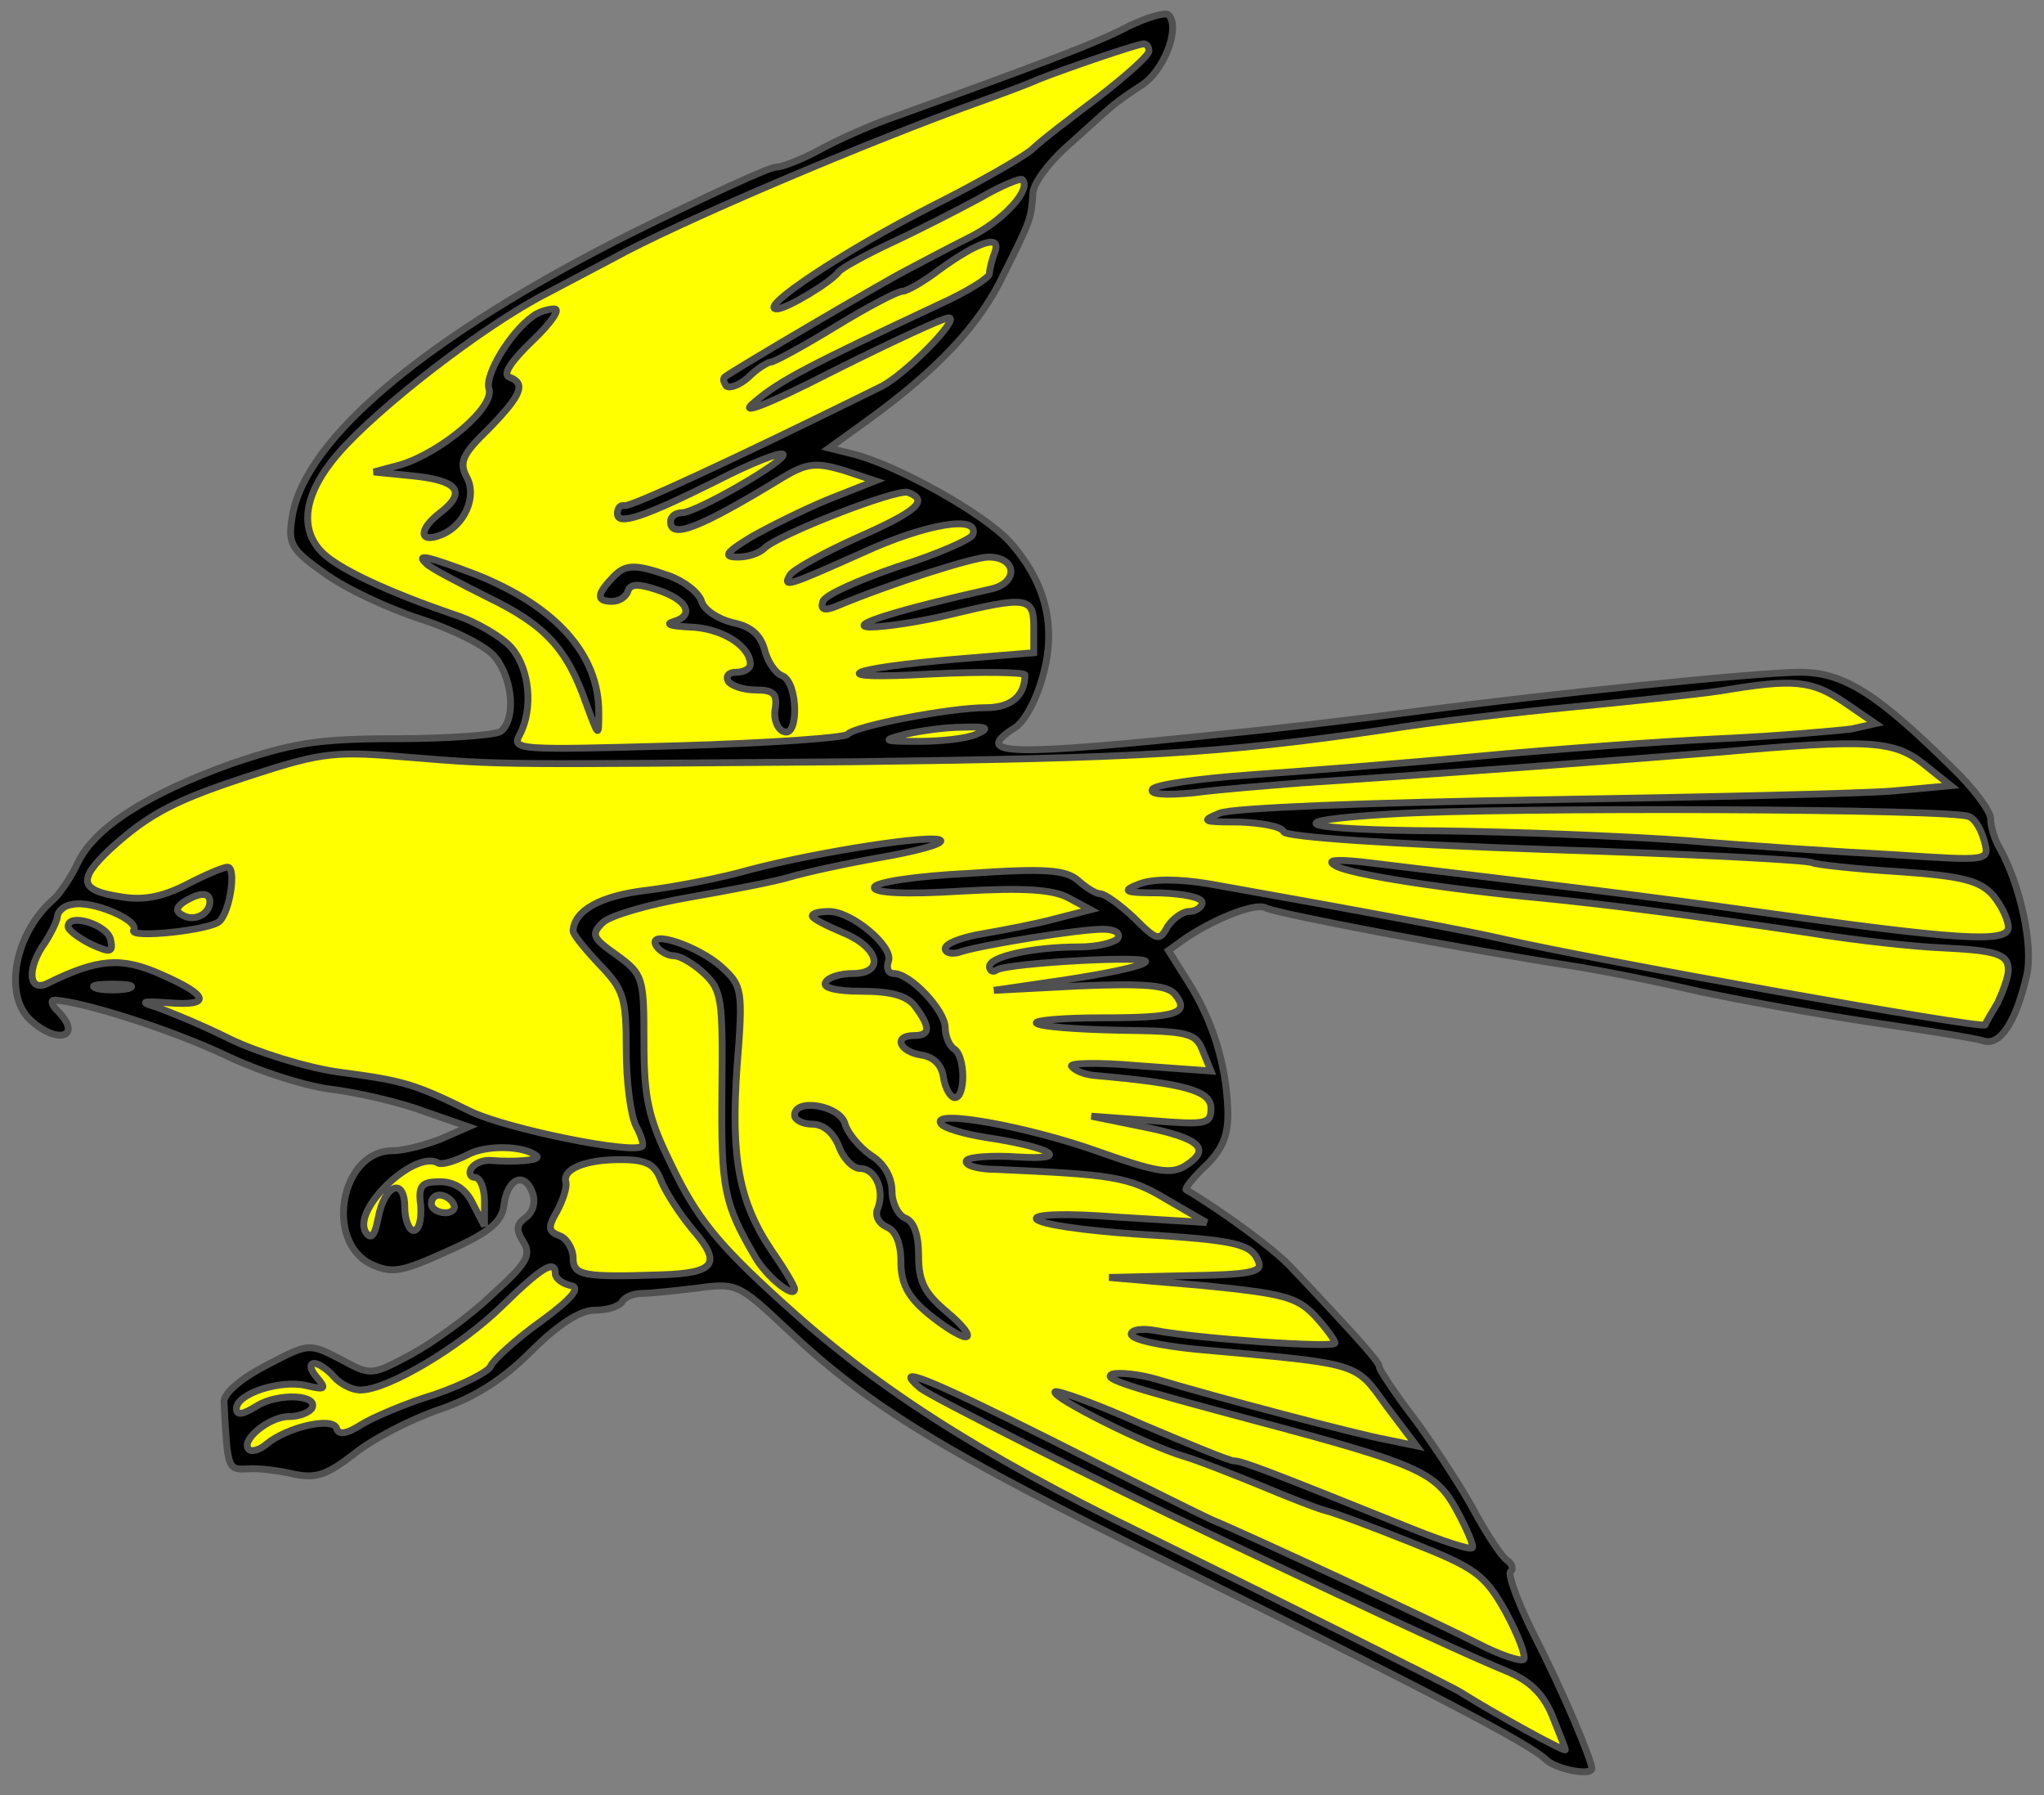 <?xml version="1.0" encoding="utf-8"?>
<svg xmlns="http://www.w3.org/2000/svg" xmlns:dc="http://purl.org/dc/elements/1.1/"
     xmlns:xl="http://www.w3.org/1999/xlink"
     xmlns:xlink="http://www.w3.org/1999/xlink"
     version="1.1"
     viewBox="33.75 60.958 297 260.792"
     width="297"
     height="260.792"
     preserveAspectRatio="xMidYMid meet"
     zoomAndPan="magnify"
     contentScriptType="application/ecmascript"
     contentStyleType="text/css">
   <rect x="33.75" y="60.958" width="297" height="260.792" fill="#808080" stroke="none"/>
   <defs/>
   <g stroke-opacity="1" stroke-dasharray="none" stroke="#505050" fill="#ffff00"
      fill-opacity="1">
      <title>Falcon Volant (1)</title>
      <g>
         <title>Layer 2</title>
         <g>
            <g>
               <g  id="outline-0">
                  <path 
                        d="M 197.735 64.773 C 193.487 67.09 183.832 70.695 162.721 78.29 C 159.888 79.32 155.512 81.251 152.937 82.667 C 150.362 84.083 147.402 85.241 146.5 85.241 C 145.471 85.241 136.073 89.618 125.389 94.896 C 95.909 109.7 78.145 124.504 76.214 135.961 C 75.57 139.952 75.956 140.724 80.848 144.2 C 83.809 146.388 90.117 149.349 94.88 150.894 C 99.643 152.439 104.534 154.884 105.693 156.429 C 108.396 159.776 108.654 165.698 106.465 167.243 C 105.564 167.757 98.742 168.272 91.275 168.272 C 79.818 168.272 76.214 168.916 67.46 171.877 C 55.231 176.254 47.507 181.145 45.061 186.295 C 44.031 188.483 42.486 190.672 41.714 191.444 C 35.921 196.336 34.119 205.475 38.238 209.209 C 42.229 212.813 45.833 211.526 42.1 207.793 C 41.199 206.892 41.07 206.248 41.714 206.248 C 45.962 206.505 58.449 210.496 66.173 214.1 C 71.193 216.546 78.402 218.863 82.264 219.25 C 86.126 219.765 92.176 221.181 95.523 222.468 L 101.831 224.656 L 97.712 226.459 C 95.395 227.36 92.305 228.132 90.76 228.132 C 83.294 228.132 80.848 241.262 87.671 244.609 C 90.76 246.026 92.048 245.768 98.87 242.679 C 104.921 239.975 106.723 238.43 106.98 235.985 C 107.495 232.123 109.941 231.093 111.1 234.182 C 111.615 235.47 111.228 237.014 110.199 237.787 C 108.783 238.817 108.654 239.589 109.812 241.391 C 110.971 243.322 110.327 244.481 105.178 249.115 C 101.96 252.205 96.553 256.067 93.464 257.74 C 87.671 260.829 87.671 260.829 83.165 258.384 C 78.66 256.067 78.66 256.067 72.481 259.285 C 68.747 261.216 66.173 263.404 66.302 264.691 C 66.816 274.475 66.816 274.475 69.777 274.346 C 71.322 274.217 74.412 274.604 76.471 275.119 C 79.689 275.762 81.234 275.247 85.225 272.158 C 87.928 269.969 93.464 267.137 97.583 265.721 C 102.861 263.919 106.852 261.344 110.971 257.225 C 114.833 253.363 118.051 251.303 120.111 251.303 C 121.913 251.303 123.587 250.789 124.101 250.145 C 124.488 249.373 125.775 248.858 127.062 248.858 C 128.221 248.858 131.825 248.471 135.043 248.085 C 140.708 247.313 141.094 247.442 147.917 253.878 C 159.888 265.206 170.702 271.772 203.914 288.12 C 241.632 306.786 256.179 314.381 258.367 316.57 C 259.783 317.986 265.061 319.016 265.061 317.857 C 264.932 316.441 260.942 306.915 257.08 299.32 C 254.505 294.299 252.832 289.794 253.218 289.279 C 253.733 288.893 253.475 288.12 252.703 287.605 C 251.931 287.091 250 284.13 248.197 280.911 C 246.524 277.693 242.662 271.772 239.701 267.652 C 236.612 263.662 234.166 259.928 234.166 259.542 C 234.166 258.899 232.235 256.581 221.164 244.867 C 218.718 242.292 211.123 236.757 206.103 233.796 C 205.845 233.667 207.132 231.994 209.063 230.192 C 211.509 227.746 212.282 225.686 212.153 222.082 C 211.895 215.516 209.965 209.209 206.36 203.545 L 203.528 199.039 L 206.231 197.108 C 210.994 194.018 216.401 192.088 217.688 192.86 C 218.976 193.632 246.781 198.91 261.843 201.227 C 266.091 201.871 274.458 203.545 280.509 204.961 C 286.559 206.248 297.887 208.308 305.611 209.466 C 313.464 210.625 320.801 211.783 321.96 212.169 C 324.406 212.942 326.723 209.337 328.268 202.515 C 329.169 198.267 327.367 189.642 324.277 184.106 C 323.505 182.819 322.99 180.888 322.99 179.858 C 322.99 178.828 320.544 175.481 317.454 172.521 C 306.512 161.707 301.621 158.618 295.313 158.618 C 289.262 158.618 259.14 161.707 238.671 164.411 C 230.948 165.44 218.976 166.856 212.282 167.5 C 180.099 170.847 174.95 170.718 181.129 166.728 C 182.545 165.955 184.347 162.608 185.248 159.261 C 187.308 152.052 185.763 145.616 180.485 139.694 C 176.752 135.575 164.265 128.623 157.829 126.95 L 154.224 126.049 L 159.76 122.058 C 170.058 114.592 176.108 108.155 179.584 100.818 C 183.575 92.836 183.575 92.708 183.832 89.103 C 183.832 87.687 186.021 84.726 188.595 82.409 C 191.17 80.092 194.002 77.518 194.774 76.874 C 195.547 76.102 197.735 74.557 199.537 73.398 C 202.884 71.338 205.33 64.902 203.528 63.1 C 203.013 62.714 200.439 63.486 197.735 64.773 Z"
                        fill="black"/>
               </g>
            </g>
            <g>
               <path d="M 200.696 68.378 C 200.696 69.021 197.349 71.982 193.358 75.072 C 189.239 78.161 184.862 81.508 183.704 82.667 C 182.545 83.697 175.851 87.559 168.9 91.034 C 156.541 97.342 143.668 105.838 146.629 105.838 C 148.045 105.838 154.482 101.976 155.64 100.432 C 156.027 99.917 159.502 97.986 163.364 96.183 C 167.226 94.381 173.019 91.42 176.108 89.747 C 179.198 87.945 182.03 86.786 182.288 87.044 C 183.704 88.46 179.584 92.965 174.692 95.411 C 171.603 96.956 167.484 99.144 165.295 100.303 C 161.819 102.105 140.321 114.721 139.034 115.75 C 138.777 116.008 138.905 116.523 139.292 117.038 C 139.807 117.424 141.223 116.909 142.51 115.75 C 143.797 114.463 145.342 113.562 145.728 113.562 C 146.243 113.562 150.491 111.245 155.125 108.413 C 159.76 105.581 164.137 103.264 164.909 103.264 C 165.553 103.264 167.998 101.848 170.187 100.174 C 175.851 96.055 179.327 94.896 178.297 97.599 C 177.911 98.629 177.524 100.045 177.524 100.689 C 177.524 101.333 174.178 103.392 170.187 105.195 C 151.264 114.077 147.015 116.265 143.411 119.355 C 140.836 121.415 144.827 119.999 154.868 114.849 C 163.364 110.601 170.831 107.126 171.603 107.126 C 173.405 107.126 165.166 115.493 161.691 117.166 C 139.807 127.98 125.26 134.674 124.488 134.416 C 123.844 134.288 123.458 134.803 123.458 135.575 C 123.458 137.377 127.32 136.09 138.133 130.683 C 142.896 128.237 147.144 126.564 147.53 126.95 C 148.303 127.722 134.915 135.446 132.855 135.446 C 131.954 135.446 131.182 135.961 131.182 136.733 C 131.182 139.308 135.301 137.763 147.53 130.297 C 151.006 128.237 152.293 128.109 156.284 129.267 L 160.918 130.812 L 154.096 133.515 C 150.362 135.06 145.213 137.635 142.767 139.051 C 139.163 141.239 138.777 141.883 140.965 141.883 C 142.381 141.883 144.055 141.368 144.827 140.595 C 146.758 138.664 163.879 131.97 165.681 132.485 C 168.771 133.644 167.097 135.189 158.344 139.051 C 153.452 141.239 149.075 143.685 148.56 144.457 C 147.402 146.388 148.174 146.131 159.116 141.239 C 168.385 136.991 176.237 135.704 175.079 138.664 C 174.821 139.308 169.929 141.497 164.137 143.299 C 158.472 145.23 153.581 147.418 153.323 148.319 C 152.937 149.478 153.452 149.735 155.125 149.092 C 163.107 145.745 175.207 141.883 177.396 141.883 C 181.515 141.883 181.773 145.616 177.782 146.517 C 164.008 149.607 156.67 151.924 160.146 152.052 C 162.334 152.052 167.484 151.28 171.732 150.25 C 182.931 147.547 183.961 147.676 183.961 152.052 L 183.961 155.786 L 173.019 156.687 C 156.155 158.103 153.194 159.776 168.9 158.875 C 176.495 158.489 182.674 158.618 182.674 159.004 C 182.674 162.093 180.614 163.767 177.01 163.767 C 171.732 163.767 157.829 166.47 156.928 167.629 C 156.541 168.144 145.471 168.916 132.211 169.302 C 108.911 169.946 108.01 169.946 109.297 167.629 C 111.228 163.896 110.713 158.231 108.139 155.142 C 106.852 153.597 102.99 151.28 99.771 150.25 C 89.988 146.903 82.908 143.556 80.591 141.239 C 77.115 137.763 77.887 132.614 82.908 126.821 C 88.572 120.256 104.148 108.155 113.288 103.521 C 117.15 101.461 121.398 99.273 122.814 98.501 C 132.083 93.351 159.888 81.508 176.881 75.458 C 179.713 74.428 183.189 73.141 184.605 72.497 C 188.467 70.952 198.636 67.477 199.795 67.348 C 200.31 67.219 200.696 67.734 200.696 68.378 Z"/>
            </g>
            <g>
               <path d="M 301.749 162.994 L 306.255 166.084 L 302.779 166.856 C 300.719 167.114 292.223 167.886 283.727 168.272 C 275.231 168.659 259.268 169.817 248.326 170.847 C 237.384 171.877 222.451 173.035 215.114 173.55 C 207.905 174.065 201.597 174.966 201.211 175.61 C 200.696 176.382 203.142 176.511 207.261 176.125 C 211.123 175.61 217.946 175.095 222.58 174.709 C 238.8 173.679 269.695 171.362 283.856 170.203 C 305.611 168.272 308.958 168.53 313.335 172.006 L 317.197 175.095 L 308.829 175.868 C 304.195 176.254 281.024 176.769 257.337 177.155 C 233.007 177.541 212.797 178.313 210.994 179.086 C 208.162 180.244 208.42 180.373 213.826 180.373 C 217.045 180.502 220.006 181.017 220.263 181.789 C 220.52 182.561 236.097 183.591 258.367 184.364 C 279.221 185.007 296.6 185.908 297.115 186.295 C 297.63 186.552 303.294 187.196 309.602 187.582 C 318.87 188.226 321.445 188.869 323.376 191.058 C 324.534 192.474 325.564 194.533 325.564 195.692 C 325.564 198.009 317.969 197.494 288.876 193.375 C 273.429 191.186 260.427 189.642 231.591 186.166 C 227.729 185.78 226.442 185.908 227.729 186.681 C 229.66 187.968 244.078 190.157 257.981 191.444 C 266.992 192.345 278.449 193.761 296.6 196.464 C 303.68 197.623 312.434 198.524 315.91 198.653 C 323.891 199.039 325.564 199.554 325.564 201.871 C 325.564 202.901 324.792 204.961 324.02 206.634 C 323.118 208.179 322.217 209.595 322.217 209.852 C 321.831 210.496 264.804 200.326 251.544 197.237 C 247.039 196.207 232.75 193.504 209.578 189.384 C 204.944 188.612 201.211 188.612 199.28 189.384 C 196.577 190.414 197.091 190.672 202.369 190.672 C 205.716 190.8 208.42 191.315 208.42 192.088 C 208.42 192.731 207.519 193.375 206.489 193.375 C 205.588 193.375 204.172 194.405 203.399 195.563 C 202.241 197.752 201.855 197.623 198.508 194.276 C 196.448 192.345 194.259 190.8 193.616 190.8 C 192.972 190.8 191.556 189.899 190.398 188.869 C 188.595 187.325 185.763 187.067 174.564 187.839 C 166.84 188.226 160.79 189.127 160.79 189.899 C 160.79 190.672 165.295 190.929 173.405 190.414 C 182.545 189.899 186.793 190.157 189.11 191.444 L 192.2 193.117 L 187.179 194.405 C 184.347 195.177 179.584 196.078 176.623 196.593 C 173.534 197.108 171.088 198.009 171.088 198.781 C 171.088 199.425 172.247 199.683 173.534 199.168 C 177.01 198.138 190.526 195.949 194.002 195.949 C 195.675 195.949 196.577 196.464 196.19 197.237 C 195.804 197.88 193.23 198.524 190.526 198.524 C 183.832 198.524 177.524 199.94 177.524 201.356 C 177.524 202 178.039 202.257 178.554 201.871 C 180.228 200.841 201.211 199.683 200.181 200.712 C 199.666 201.356 194.517 202.386 188.724 203.287 L 178.168 204.832 L 190.526 204.188 C 199.924 203.802 203.271 204.059 204.429 205.347 C 206.746 208.179 204.815 208.822 193.873 208.822 C 188.209 208.822 183.961 209.209 184.347 209.595 C 184.862 210.11 190.269 210.496 196.319 210.625 C 206.618 210.753 207.519 211.011 208.548 213.714 L 209.707 216.546 L 199.022 215.774 C 193.23 215.259 188.853 215.388 189.496 215.903 C 190.011 216.546 191.427 217.061 192.715 217.19 C 205.845 218.349 209.707 219.378 209.707 221.953 C 209.707 224.27 209.063 224.399 201.082 223.755 L 192.328 223.112 L 199.924 224.656 C 208.162 226.33 209.836 227.875 205.974 230.32 C 203.914 231.608 201.726 231.222 193.358 228.261 C 183.317 224.656 169.157 222.082 170.444 224.141 C 170.702 224.785 173.791 225.686 177.01 226.201 C 186.536 227.617 189.754 229.548 181.644 229.033 C 177.911 228.776 174.564 229.033 174.178 229.548 C 173.791 230.192 175.722 230.835 178.426 230.835 C 195.547 231.608 197.735 231.865 203.271 235.212 L 209.063 238.559 L 196.319 237.787 C 188.338 237.143 183.961 237.401 184.347 238.044 C 184.862 238.817 191.299 239.718 198.765 240.233 C 213.698 241.134 215.629 241.649 216.659 244.352 C 217.173 245.768 215.242 246.154 206.103 246.283 L 194.903 246.54 L 208.42 247.699 C 220.134 248.858 222.194 249.373 224.769 252.076 C 226.442 253.878 227.729 255.68 227.729 256.067 C 227.729 256.839 207.776 255.423 201.726 254.264 C 199.666 253.878 198.121 254.136 198.121 254.779 C 198.121 255.552 202.369 256.453 207.519 256.968 C 231.72 259.156 230.561 258.77 235.196 265.206 L 239.572 270.999 L 235.196 270.098 C 230.948 269.326 210.866 264.048 201.855 261.344 C 199.28 260.572 196.319 260.315 195.418 260.572 C 193.745 261.216 197.478 262.374 216.787 267.524 C 239.959 273.703 242.405 274.861 245.365 280.268 C 246.91 283.1 247.94 285.546 247.683 285.803 C 247.425 286.189 243.177 284.773 238.414 282.842 C 217.946 274.604 214.213 273.188 213.054 273.188 C 212.41 273.188 206.489 270.742 199.795 267.91 C 193.23 264.949 187.437 262.889 187.051 263.147 C 186.407 263.919 200.567 270.999 205.845 272.544 C 207.647 273.059 212.539 274.99 216.659 276.663 C 220.907 278.466 225.283 280.139 226.313 280.397 C 227.472 280.654 233.007 282.714 238.8 285.031 C 248.197 288.764 249.485 289.665 252.574 295.2 C 254.376 298.548 255.535 301.637 255.149 302.023 C 254.763 302.409 251.673 301.38 248.455 299.706 C 242.662 296.745 215.886 284.258 209.707 281.684 C 208.034 280.911 197.606 275.762 186.664 270.227 C 168.385 261.087 163.235 259.027 167.484 262.632 C 169.157 263.919 192.071 275.505 209.707 283.872 C 237.899 297.26 248.197 301.894 252.574 303.697 C 256.05 305.113 257.981 307.044 259.268 310.133 C 260.298 312.708 261.199 314.896 261.199 315.154 C 261.199 315.54 251.287 310.133 245.752 306.658 C 243.949 305.628 222.065 294.686 200.052 283.872 C 175.722 272.029 160.661 262.246 147.402 250.145 C 137.876 241.52 134.915 237.787 131.182 229.934 C 127.963 223.369 127.32 220.537 127.32 212.298 C 127.32 202.901 127.191 202.515 123.329 199.683 C 119.853 197.237 119.596 196.722 121.269 195.048 C 122.17 194.018 127.963 192.345 133.885 191.315 C 139.807 190.285 146.5 188.998 148.56 188.354 C 150.749 187.711 156.541 186.423 161.691 185.522 C 166.84 184.621 170.702 183.591 170.444 183.076 C 169.801 182.047 152.937 184.621 142.639 187.325 C 138.648 188.483 131.954 189.77 127.835 190.285 C 121.012 191.058 117.15 193.246 117.021 196.207 C 117.021 196.722 118.823 198.91 120.883 201.099 C 124.359 204.703 124.745 205.862 124.745 213.457 C 124.745 218.091 125.389 222.983 126.161 224.528 C 126.933 225.944 127.32 227.231 127.062 227.488 C 125.646 228.647 107.753 225.042 102.217 222.468 C 93.85 218.349 92.434 217.962 82.779 216.675 C 78.273 216.031 71.193 213.843 67.203 211.912 C 63.083 209.852 58.32 207.921 56.518 207.278 C 53.943 206.505 54.33 206.377 58.192 206.634 C 64.499 207.149 64.242 205.604 57.162 202.515 C 51.369 199.94 48.022 200.198 40.684 203.802 C 37.852 205.218 37.595 201.614 40.298 197.88 C 41.199 196.464 42.1 194.662 42.1 194.018 C 42.229 193.246 43.13 192.474 44.289 192.345 C 47.121 191.701 54.072 194.662 53.171 196.078 C 52.399 197.365 64.371 196.078 65.658 194.791 C 67.203 193.246 68.104 186.938 66.816 186.938 C 66.173 186.938 63.469 188.097 60.766 189.513 C 57.162 191.315 54.458 191.83 50.983 191.186 C 45.318 190.285 45.061 188.741 49.695 184.364 C 55.488 179.086 59.221 177.155 70.807 173.422 C 80.719 170.203 82.65 170.075 93.206 170.976 C 107.238 172.134 106.337 172.006 157.571 171.619 C 198.894 171.104 210.994 170.461 234.81 166.985 C 241.89 165.827 254.376 164.411 262.486 163.638 C 270.597 162.866 280.251 161.836 283.727 161.321 C 294.412 159.519 296.986 159.776 301.749 162.994 Z"/>
            </g>
            <g>
               <path d="M 175.594 167.629 C 174.178 168.272 170.444 168.659 167.226 168.659 C 161.948 168.659 161.819 168.53 165.295 167.629 C 167.484 167.114 171.217 166.599 173.663 166.599 C 177.267 166.47 177.653 166.728 175.594 167.629 Z"/>
            </g>
            <g>
               <path d="M 319.9 179.601 C 320.801 179.987 321.702 181.66 322.089 183.205 C 322.861 186.037 322.732 186.037 309.087 185.136 C 301.492 184.75 287.975 183.849 278.835 183.076 C 269.824 182.433 253.733 181.789 243.048 181.66 C 222.323 181.532 218.718 180.244 235.839 179.214 C 251.931 178.185 318.227 178.442 319.9 179.601 Z"/>
            </g>
            <g>
               <path d="M 64.242 191.959 C 64.242 193.761 61.925 194.92 60.251 193.89 C 59.221 193.375 59.35 192.731 60.509 191.959 C 62.826 190.543 64.242 190.543 64.242 191.959 Z"/>
            </g>
            <g>
               <path d="M 52.399 204.574 C 51.111 204.832 49.052 204.832 47.893 204.574 C 46.606 204.188 47.636 203.931 50.081 203.931 C 52.527 203.931 53.557 204.188 52.399 204.574 Z"/>
            </g>
            <g>
               <path d="M 111.743 228.904 C 112.387 229.548 108.396 229.805 105.178 229.548 C 104.019 229.419 102.732 229.934 102.217 230.707 C 101.831 231.35 102.089 231.994 102.732 231.994 C 103.505 231.994 104.148 233.539 104.148 235.47 L 104.148 239.074 L 102.475 235.856 C 101.445 233.667 99.771 232.638 97.712 232.638 C 95.008 232.638 94.493 233.153 94.88 236.113 C 95.008 238.173 94.622 239.718 93.85 239.718 C 93.206 239.718 92.562 238.173 92.562 236.371 C 92.562 231.865 89.602 233.024 88.701 237.916 C 88.186 240.49 87.671 241.134 86.898 239.975 C 84.839 236.628 94.107 227.875 97.454 229.934 C 97.969 230.192 99.771 229.677 101.574 228.776 C 104.277 227.231 109.941 227.36 111.743 228.904 Z"/>
            </g>
            <g>
               <path d="M 129.766 232.38 C 130.409 234.054 132.469 237.272 134.4 239.589 C 138.648 244.481 137.747 245.897 129.894 246.154 C 118.566 246.54 117.021 246.283 117.021 243.708 C 117.021 242.421 116.12 240.876 115.09 240.49 C 113.417 239.846 113.288 239.332 114.704 236.886 C 115.605 235.212 116.12 233.41 115.991 232.766 C 115.348 230.835 118.695 229.419 123.844 229.419 C 127.706 229.419 128.864 230.063 129.766 232.38 Z"/>
            </g>
            <g>
               <path d="M 99.643 235.856 C 100.029 236.499 99.514 237.143 98.484 237.143 C 97.326 237.143 96.424 236.499 96.424 235.856 C 96.424 235.083 96.939 234.569 97.583 234.569 C 98.355 234.569 99.256 235.083 99.643 235.856 Z"/>
            </g>
            <g>
               <path d="M 114.447 246.026 C 114.447 246.669 115.477 247.442 116.635 247.699 C 118.18 247.956 117.021 249.501 112.258 252.977 C 108.654 255.552 105.436 258.512 105.049 259.413 C 104.792 260.186 101.059 262.117 96.939 263.533 C 92.691 264.82 87.928 266.88 86.255 267.91 C 84.066 269.326 82.908 269.454 82.65 268.425 C 82.007 266.751 75.441 268.296 72.481 270.742 C 71.451 271.643 70.292 271.9 69.906 271.514 C 68.619 270.227 72.867 266.751 75.699 266.751 C 77.115 266.751 78.531 266.236 79.046 265.593 C 80.204 263.533 74.154 263.275 71.065 265.206 C 69.005 266.494 68.104 266.622 68.104 265.593 C 68.104 263.404 74.54 261.344 78.273 262.246 C 80.977 262.889 81.234 262.76 79.818 261.087 C 78.788 259.928 78.66 259.027 79.432 259.027 C 80.076 259.027 81.363 259.928 82.264 260.958 C 83.165 261.988 84.839 262.889 86.126 262.889 C 90.117 262.889 100.673 256.581 106.723 250.66 C 112.516 244.996 114.447 243.837 114.447 246.026 Z"/>
            </g>
            <g>
               <g  id="outline-1">
                  <path 
                        d="M 111.228 106.868 C 107.881 109.185 104.148 115.493 104.792 117.424 C 105.693 120.127 97.84 126.693 91.919 128.495 L 88.057 129.525 L 93.206 130.04 C 100.286 130.683 101.702 132.357 97.712 135.446 C 94.493 137.892 94.622 139.952 97.84 138.664 C 101.187 137.377 103.118 133.129 101.574 130.297 C 100.415 128.109 100.93 126.95 104.792 123.217 C 109.555 118.325 110.199 116.652 107.753 115.75 C 106.723 115.364 108.01 113.433 111.1 110.473 C 113.803 107.898 115.219 105.838 114.318 105.838 C 113.288 105.838 111.872 106.353 111.228 106.868 Z"
                        fill="black"/>
               </g>
            </g>
            <g>
               <g  id="outline-2">
                  <path 
                        d="M 95.652 142.784 C 96.167 143.427 100.158 145.487 104.534 147.676 C 113.031 151.795 116.12 155.142 118.952 163.252 C 120.754 168.144 120.754 168.144 120.754 164.411 C 120.754 156.043 114.575 149.092 102.99 144.457 C 95.909 141.754 94.107 141.368 95.652 142.784 Z"
                        fill="black"/>
               </g>
            </g>
            <g>
               <g  id="outline-3">
                  <path 
                        d="M 122.557 145.101 C 120.368 147.418 120.497 148.319 122.685 148.319 C 123.715 148.319 124.745 147.676 125.003 146.774 C 125.389 145.745 126.547 145.745 129.251 146.646 C 133.627 148.062 134.786 150.379 131.568 151.28 C 130.28 151.666 131.439 151.924 134.014 152.052 C 138.519 152.181 142.767 154.756 142.767 157.459 C 142.767 158.103 141.866 158.618 140.708 158.618 C 139.678 158.618 139.163 159.133 139.549 159.905 C 139.935 160.549 141.737 161.192 143.54 161.192 C 146.114 161.192 146.758 161.707 146.372 164.024 C 146.114 165.44 146.758 166.985 147.659 167.243 C 149.847 168.144 149.719 160.034 147.402 159.133 C 146.372 158.746 145.213 156.944 144.827 155.271 C 144.183 153.082 142.767 151.924 140.193 151.409 C 138.133 150.894 136.073 149.607 135.687 148.319 C 135.301 147.032 133.113 145.358 130.924 144.586 C 125.775 142.784 124.488 142.913 122.557 145.101 Z"
                        fill="black"/>
               </g>
            </g>
            <g>
               <g  id="outline-4">
                  <path 
                        d="M 151.778 194.018 C 151.778 194.405 153.838 195.435 156.284 196.464 C 161.562 198.653 162.334 202.386 157.7 202.386 C 155.898 202.386 154.096 202.901 153.709 203.673 C 153.194 204.446 155.254 204.961 158.987 204.961 C 163.235 204.961 165.553 205.604 166.711 207.149 C 169.028 210.238 168.9 211.397 166.582 211.397 C 163.493 211.397 164.394 213.714 167.612 214.229 C 169.415 214.487 170.573 215.645 170.831 217.447 C 171.088 219.121 171.86 220.408 172.504 220.408 C 174.049 220.408 174.049 214.358 172.375 213.328 C 171.732 212.942 171.088 211.526 171.088 210.238 C 171.088 207.793 166.067 202.386 163.622 202.386 C 162.849 202.386 162.463 201.614 162.849 200.584 C 163.622 198.524 157.571 193.375 154.224 193.375 C 152.808 193.375 151.778 193.632 151.778 194.018 Z"
                        fill="black"/>
               </g>
            </g>
            <g>
               <g  id="outline-5">
                  <path 
                        d="M 43.645 195.563 C 43.645 196.078 45.19 197.237 46.992 198.138 C 49.824 199.425 50.21 199.296 49.824 197.494 C 49.438 195.306 43.645 193.504 43.645 195.563 Z"
                        fill="black"/>
               </g>
            </g>
            <g>
               <g  id="outline-6">
                  <path 
                        d="M 129.122 198.395 C 129.637 199.168 130.795 199.811 131.697 199.811 C 132.598 199.811 134.529 200.97 136.073 202.386 C 138.648 204.832 138.777 206.119 138.648 219.507 C 138.519 233.539 138.905 235.727 143.411 243.451 C 144.956 246.283 149.204 249.759 149.204 248.214 C 149.204 247.828 147.788 245.382 145.986 242.807 C 141.094 235.598 139.935 229.162 140.836 216.031 C 141.737 204.832 141.609 204.188 138.648 201.485 C 135.301 198.395 127.577 195.821 129.122 198.395 Z"
                        fill="black"/>
               </g>
            </g>
            <g>
               <g  id="outline-7">
                  <path 
                        d="M 149.204 222.983 C 149.204 223.626 150.362 224.27 151.778 224.27 C 153.452 224.27 154.868 225.557 155.64 227.488 C 156.284 229.291 157.7 230.707 158.73 230.707 C 160.918 230.707 162.334 233.796 161.304 236.499 C 160.79 237.529 161.433 238.688 162.592 239.203 C 163.879 239.718 164.651 241.52 164.651 244.223 C 164.651 247.442 165.681 249.373 168.642 251.818 C 170.831 253.621 173.276 255.165 174.049 255.165 C 174.95 255.165 173.663 253.492 171.345 251.561 C 168.127 248.858 167.226 247.184 167.226 243.451 C 167.226 240.361 166.582 238.43 165.295 237.916 C 164.265 237.529 163.364 235.727 163.364 234.054 C 163.364 231.994 162.206 229.934 160.275 228.776 C 158.601 227.617 156.928 225.557 156.541 224.27 C 155.898 221.567 149.204 220.408 149.204 222.983 Z"
                        fill="black"/>
               </g>
            </g>
         </g>
      </g>
   </g>
</svg>
